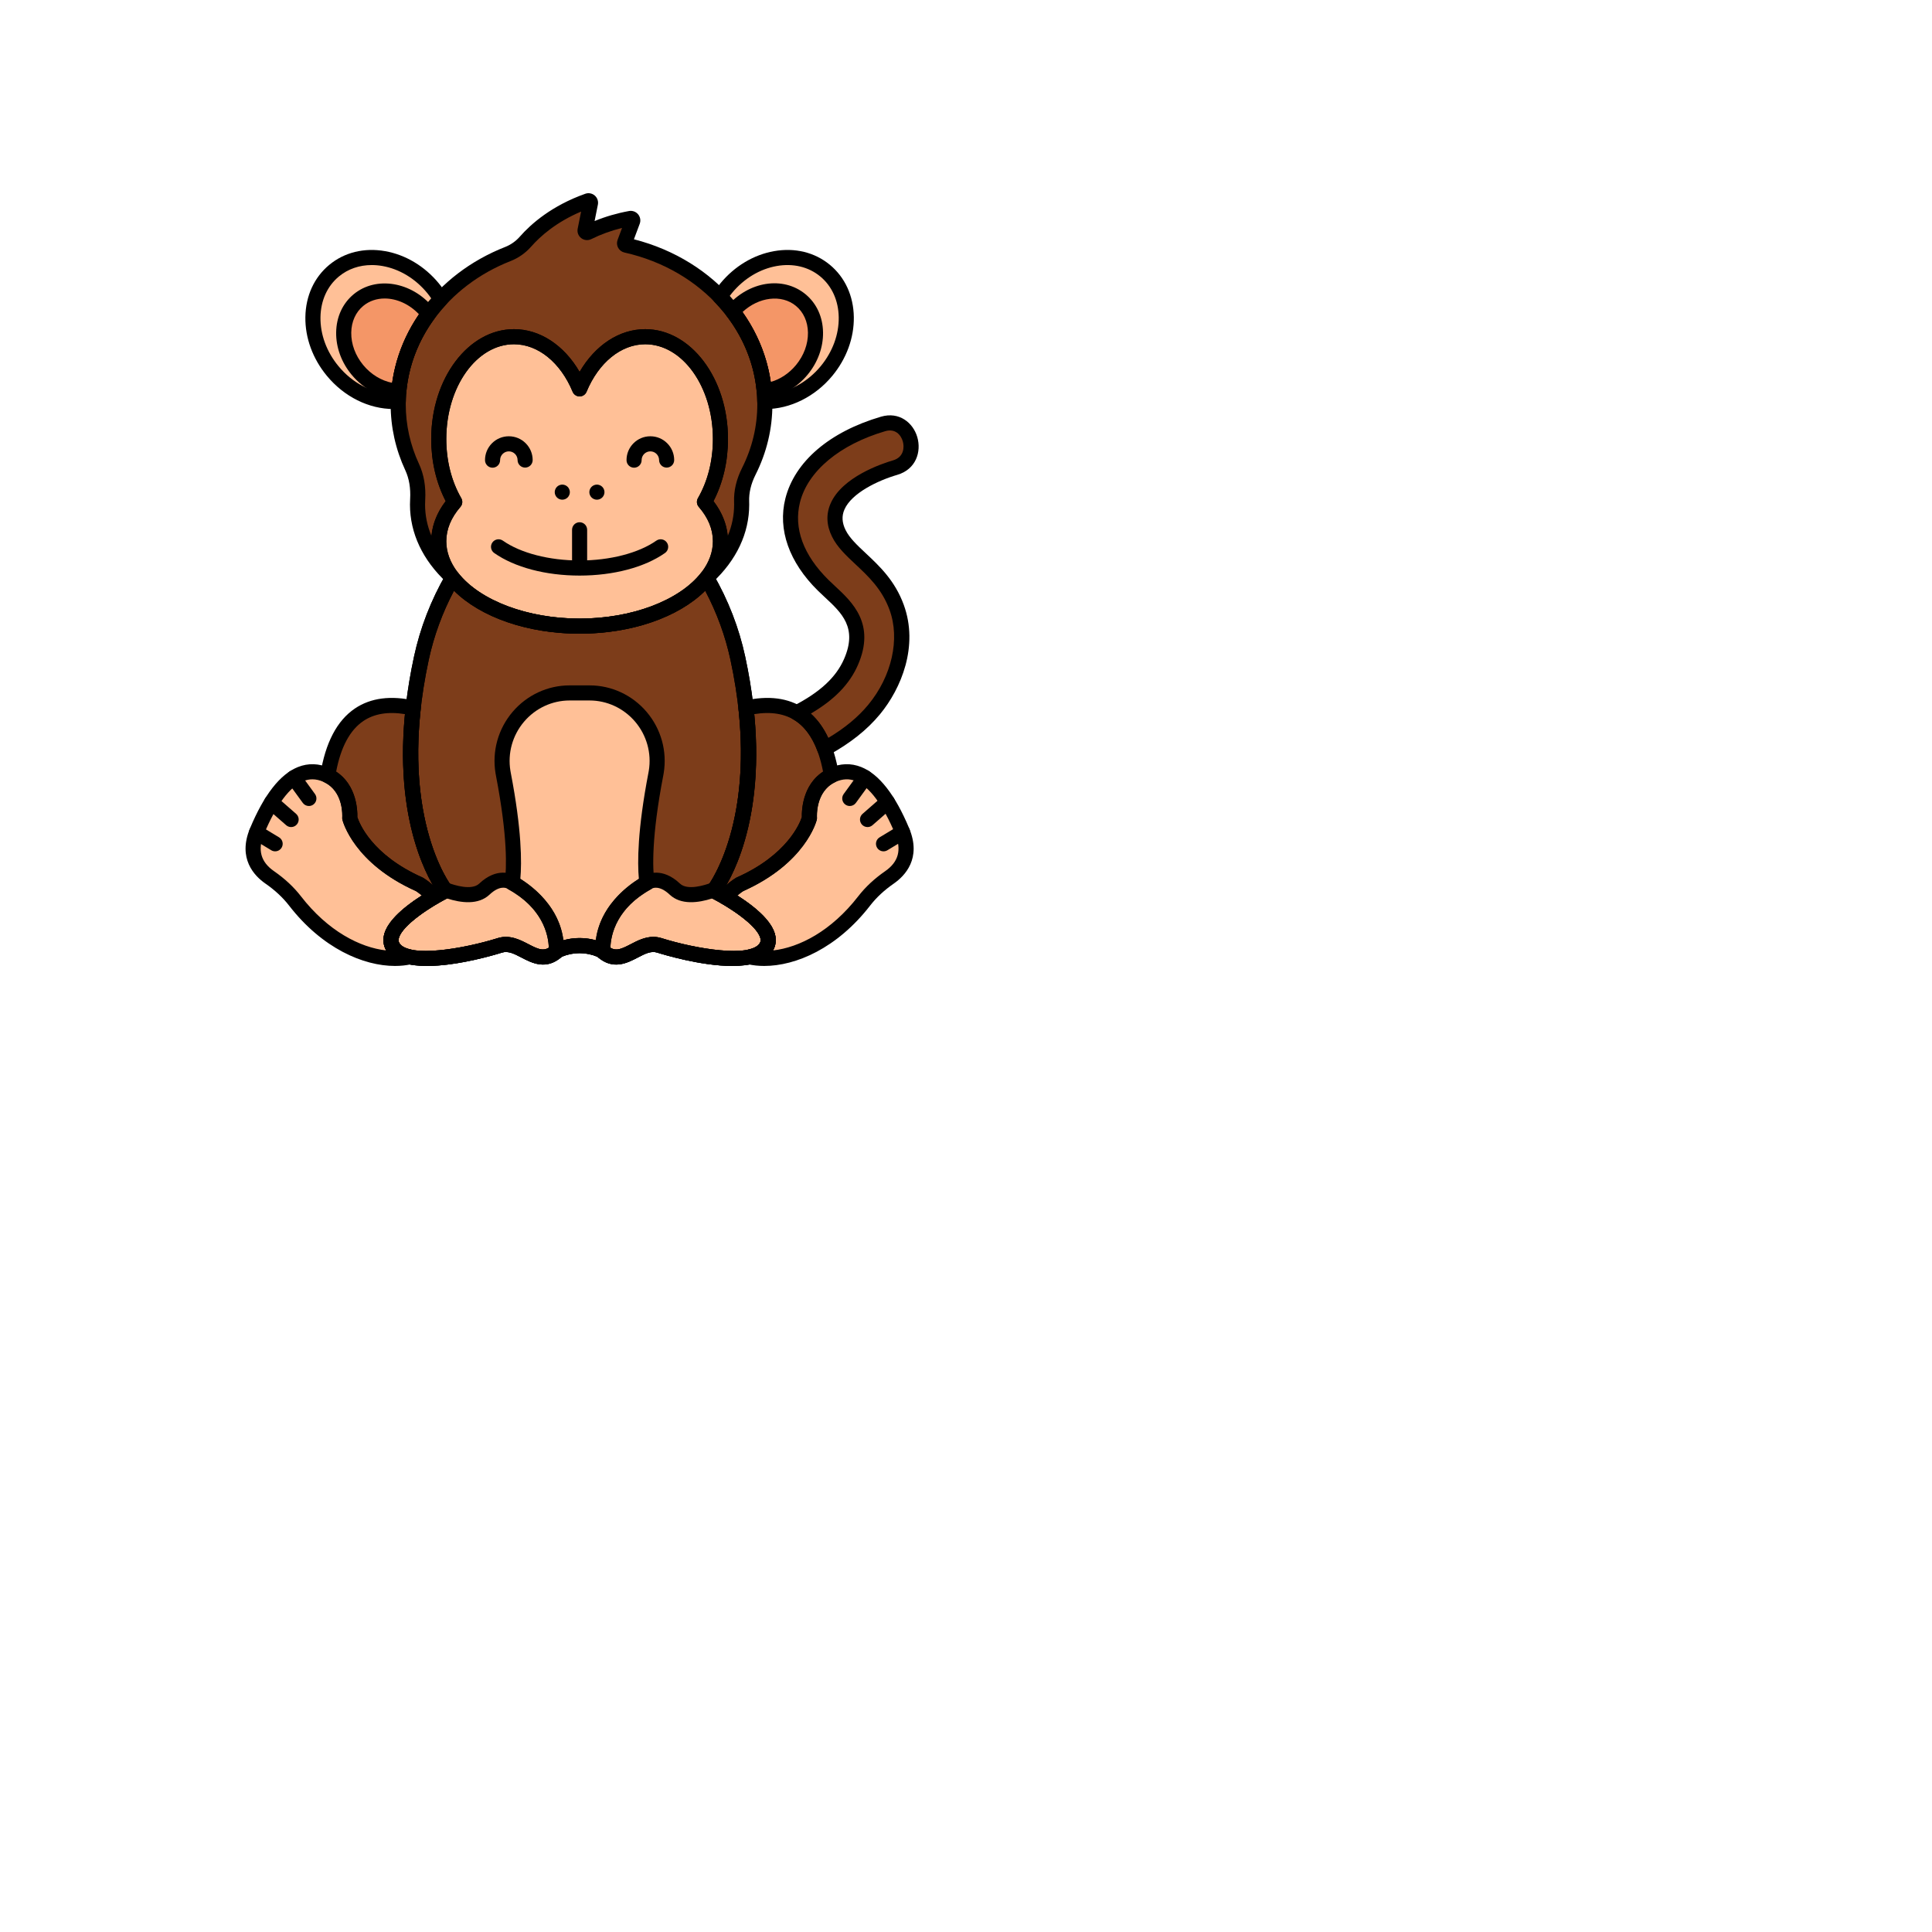 <svg enable-background="new 0 0 512 512" height="100" viewBox="-64 -64 640 640" width="100" xmlns="http://www.w3.org/2000/svg"><path d="m172.418 231.049s19.344-24.388 7.988-77.042c-2.019-9.36-5.532-18.314-10.307-26.581-7.517 9.455-23.542 15.986-42.099 15.986s-34.582-6.53-42.099-15.986c-4.775 8.267-8.288 17.221-10.307 26.581-11.357 52.654 7.987 77.042 7.987 77.042s-22.064 10.98-17.419 18.666 28.451 1.647 35.418-.549c6.968-2.196 12.193 8.235 19.161 1.647 4.612-2.093 9.904-2.093 14.516 0 6.968 6.588 12.193-3.843 19.161-1.647s30.773 8.235 35.418.549c4.646-7.686-17.418-18.666-17.418-18.666z" fill="#7d3d1a"/><path d="m66.163 249.715c-3.399-5.624 7.495-13.006 13.589-16.565-2.214-2.67-4.829-4.202-4.829-4.202-19.765-8.784-23.059-21.961-23.059-21.961s.828-10.49-7.686-14.274c-9.882-4.392-17.568 5.49-23.058 18.666-3.333 8 .619 12.762 4.239 15.268 3.151 2.182 6.016 4.754 8.361 7.786 12.048 15.573 27.646 20.836 37.93 18.55-2.504-.547-4.462-1.573-5.487-3.268z" fill="#ffc097"/><path d="m79.752 233.15c2.235-1.305 3.83-2.101 3.83-2.101s-15.251-19.271-10.693-60.492c-11.876-2.721-24.746.054-28.303 22.372 8.056 3.94 7.278 14.059 7.278 14.059s3.294 13.176 23.059 21.961c-.001-.001 2.615 1.531 4.829 4.201z" fill="#7d3d1a"/><path d="m209.317 25.651c-9.174-7.581-23.83-4.99-32.734 5.787-.769.93-1.444 1.9-2.077 2.884 9.047 9.323 14.598 21.425 14.839 34.689 7.25.067 14.955-3.457 20.462-10.122 8.903-10.776 8.684-25.658-.49-33.238z" fill="#ffc097"/><path d="m81.998 35.122c-.757-1.265-1.604-2.503-2.581-3.685-8.904-10.776-23.56-13.367-32.734-5.787-9.174 7.581-9.394 22.462-.489 33.238 5.833 7.06 14.13 10.579 21.742 10.054.252-12.857 5.484-24.626 14.062-33.82z" fill="#ffc097"/><path d="m211.414 192.928c-3.557-22.318-16.427-25.093-28.303-22.372 4.558 41.221-10.693 60.492-10.693 60.492s1.595.796 3.83 2.101c2.214-2.67 4.829-4.202 4.829-4.202 19.764-8.784 23.058-21.961 23.058-21.961s-.777-10.118 7.279-14.058z" fill="#7d3d1a"/><path d="m234.881 211.38c-5.49-13.176-13.176-23.059-23.058-18.666-8.514 3.784-7.686 14.274-7.686 14.274s-3.294 13.176-23.058 21.961c0 0-2.616 1.532-4.829 4.202 6.094 3.56 16.987 10.942 13.589 16.565-1.025 1.695-2.983 2.721-5.486 3.27 10.283 2.286 25.882-2.977 37.93-18.55 2.346-3.032 5.21-5.604 8.361-7.786 3.618-2.508 7.57-7.27 4.237-15.27z" fill="#ffc097"/><path d="m174.659 81.414c0-18.709-11.16-33.875-24.927-33.875-9.331 0-17.459 6.971-21.731 17.286-4.273-10.315-12.401-17.286-21.731-17.286-13.767 0-24.927 15.167-24.927 33.875 0 7.873 1.982 15.112 5.297 20.864-3.377 3.892-5.297 8.315-5.297 13.011 0 15.532 20.89 28.123 46.659 28.123s46.659-12.591 46.659-28.123c0-4.696-1.92-9.12-5.297-13.011 3.313-5.752 5.295-12.991 5.295-20.864z" fill="#ffc097"/><path d="m189.37 69.909c0-25.448-19.564-46.794-45.967-52.695-.392-.088-.617-.495-.477-.871l2.653-7.089c.18-.482-.243-.985-.749-.892-5.631 1.029-10.28 2.726-14.062 4.604-.497.247-1.06-.175-.951-.72l1.789-8.947c.101-.504-.394-.932-.878-.76-10.522 3.736-17.024 9.38-20.654 13.507-1.587 1.804-3.565 3.209-5.801 4.086-21.409 8.398-36.364 27.525-36.364 49.777 0 7.38 1.645 14.416 4.626 20.831 1.559 3.355 2.041 7.081 1.824 10.774-.032.541-.048 1.085-.048 1.632 0 9.035 4.244 17.345 11.347 23.957-2.764-3.592-4.316-7.592-4.316-11.813 0-4.696 1.92-9.12 5.297-13.011-3.315-5.752-5.297-12.991-5.297-20.864 0-18.709 11.16-33.875 24.927-33.875 9.331 0 17.459 6.971 21.731 17.286 4.273-10.315 12.401-17.286 21.731-17.286 13.767 0 24.927 15.167 24.927 33.875 0 7.873-1.982 15.112-5.297 20.864 3.377 3.892 5.297 8.315 5.297 13.011 0 4.22-1.553 8.22-4.316 11.813 7.103-6.611 11.347-14.922 11.347-23.957 0-.316-.005-.631-.016-.945-.123-3.498.805-6.928 2.378-10.055 3.413-6.788 5.319-14.312 5.319-22.237z" fill="#7d3d1a"/><g fill="#ffc097"><path d="m172.671 230.708c-3.702 1.399-9.8 2.97-13.129-.178-4.997-4.725-8.744-2.362-8.744-2.362l-.351.199c-13.908 7.674-14.875 18.909-14.753 22.83 6.751 5.761 11.903-4.18 18.724-2.03 6.968 2.196 30.773 8.235 35.418.549s-17.419-18.666-17.419-18.666.094-.121.254-.342z"/><path d="m83.329 230.708c3.702 1.399 9.8 2.97 13.129-.178 4.997-4.725 8.744-2.362 8.744-2.362l.351.199c13.908 7.674 14.875 18.909 14.753 22.83-6.751 5.761-11.903-4.18-18.724-2.03-6.968 2.196-30.773 8.235-35.418.549s17.419-18.666 17.419-18.666-.094-.121-.254-.342z"/><path d="m131.304 165.542h-6.608c-13.688 0-24.328 12.427-22.087 26.157.043.262.087.514.134.756 3.972 20.62 3.596 31.302 2.963 35.999 13.759 7.672 14.722 18.836 14.6 22.742l.023-.01c.137-.118.275-.242.413-.373 4.612-2.093 9.904-2.093 14.516 0 .147.139.291.252.436.376-.121-3.912.849-15.068 14.6-22.736-.634-4.698-1.009-15.379 2.963-35.999.047-.242.091-.495.134-.756 2.241-13.729-8.399-26.156-22.087-26.156z"/></g><path d="m217.91 155.28c-3.402 7.809-10.44 12.938-17.986 16.814 3.768 2.143 7.011 5.895 9.241 11.928 6.152-3.378 11.848-7.479 16.386-12.973 7.568-9.162 11.698-22.288 7.484-33.842-4.619-12.665-15.464-17.038-19.166-24.52-5.834-11.793 9.956-19.237 18.672-21.79 9.244-2.709 5.31-17.188-3.988-14.464-29.776 8.725-40.84 32.762-19.852 53.457 6.014 5.928 15.124 11.813 9.209 25.39z" fill="#7d3d1a"/><path d="m201.255 35.407c-6.307-5.211-16.328-3.505-22.545 3.765 5.841 7.601 9.566 16.597 10.442 26.316 4.493-.477 9.064-2.858 12.444-6.948 6.197-7.501 6.044-17.857-.341-23.133z" fill="#f49667"/><path d="m77.95 39.995c-.143-.186-.273-.378-.424-.561-6.197-7.5-16.396-9.303-22.781-4.027s-6.537 15.632-.341 23.132c3.7 4.478 8.825 6.906 13.715 7.028.832-9.401 4.33-18.128 9.831-25.572z" fill="#f49667"/><path d="m178.551 255.982c-10.37 0-22.805-3.776-24.884-4.432-2.007-.634-4.043.425-6.396 1.649-3.497 1.82-8.259 4.298-13.396-.264-3.754-1.591-7.994-1.591-11.748 0-5.137 4.562-9.9 2.084-13.396.264-2.354-1.225-4.39-2.283-6.397-1.649-3.266 1.029-32.086 9.759-38.309-.542-1.037-1.716-1.274-3.696-.685-5.727 1.825-6.281 11.76-12.449 16.615-15.14-4.609-7.516-16.392-32.205-6.803-76.661 2.049-9.505 5.61-18.691 10.585-27.305.414-.716 1.155-1.182 1.98-1.243.819-.061 1.626.29 2.142.938 7.264 9.137 23.021 15.042 40.142 15.042s32.878-5.904 40.142-15.042c.516-.648 1.322-1 2.142-.938.825.061 1.566.526 1.98 1.243 4.974 8.612 8.535 17.799 10.586 27.304 9.589 44.457-2.194 69.145-6.804 76.661 4.855 2.692 14.79 8.859 16.615 15.14.59 2.03.353 4.01-.685 5.727-2.262 3.744-7.509 4.974-13.426 4.975zm-26.123-9.624c.883 0 1.798.126 2.742.424 11.355 3.579 29.546 6.575 32.527 1.64.211-.348.419-.861.162-1.746-1.274-4.386-10.831-10.54-16.556-13.389-.675-.336-1.162-.958-1.326-1.695-.163-.733.012-1.501.478-2.091.186-.237 18.438-24.286 7.508-74.967-1.703-7.892-4.509-15.556-8.354-22.829-8.911 8.835-24.436 14.207-41.608 14.207s-32.697-5.372-41.608-14.207c-3.846 7.273-6.651 14.937-8.354 22.829-10.979 50.91 7.316 74.727 7.503 74.961.468.591.645 1.361.481 2.097s-.651 1.359-1.326 1.695c-5.727 2.854-15.286 9.013-16.556 13.391-.257.884-.048 1.396.162 1.745 2.982 4.934 21.171 1.939 32.526-1.64 3.989-1.256 7.437.541 10.209 1.983 3.68 1.916 5.417 2.661 7.986.232.201-.19.433-.346.685-.46 5.27-2.392 11.312-2.392 16.582 0 .252.114.483.27.685.46 2.568 2.428 4.306 1.684 7.986-.232 2.115-1.102 4.625-2.408 7.466-2.408z"/><path d="m178.551 255.982c-10.37 0-22.805-3.776-24.884-4.432-2.007-.634-4.043.425-6.396 1.649-3.497 1.82-8.259 4.298-13.396-.264-3.754-1.591-7.994-1.591-11.748 0-5.137 4.562-9.9 2.084-13.396.264-2.354-1.225-4.39-2.283-6.397-1.649-3.266 1.029-32.086 9.759-38.309-.542-1.037-1.716-1.274-3.696-.685-5.727 1.825-6.281 11.76-12.449 16.615-15.14-4.609-7.516-16.392-32.205-6.803-76.661 2.049-9.505 5.61-18.691 10.585-27.305.414-.716 1.155-1.182 1.98-1.243.819-.061 1.626.29 2.142.938 7.264 9.137 23.021 15.042 40.142 15.042s32.878-5.904 40.142-15.042c.516-.648 1.322-1 2.142-.938.825.061 1.566.526 1.98 1.243 4.974 8.612 8.535 17.799 10.586 27.304 9.589 44.457-2.194 69.145-6.804 76.661 4.855 2.692 14.79 8.859 16.615 15.14.59 2.03.353 4.01-.685 5.727-2.262 3.744-7.509 4.974-13.426 4.975zm-26.123-9.624c.883 0 1.798.126 2.742.424 11.355 3.579 29.546 6.575 32.527 1.64.211-.348.419-.861.162-1.746-1.274-4.386-10.831-10.54-16.556-13.389-.675-.336-1.162-.958-1.326-1.695-.163-.733.012-1.501.478-2.091.186-.237 18.438-24.286 7.508-74.967-1.703-7.892-4.509-15.556-8.354-22.829-8.911 8.835-24.436 14.207-41.608 14.207s-32.697-5.372-41.608-14.207c-3.846 7.273-6.651 14.937-8.354 22.829-10.979 50.91 7.316 74.727 7.503 74.961.468.591.645 1.361.481 2.097s-.651 1.359-1.326 1.695c-5.727 2.854-15.286 9.013-16.556 13.391-.257.884-.048 1.396.162 1.745 2.982 4.934 21.171 1.939 32.526-1.64 3.989-1.256 7.437.541 10.209 1.983 3.68 1.916 5.417 2.661 7.986.232.201-.19.433-.346.685-.46 5.27-2.392 11.312-2.392 16.582 0 .252.114.483.27.685.46 2.568 2.428 4.306 1.684 7.986-.232 2.115-1.102 4.625-2.408 7.466-2.408z"/><path d="m66.842 255.985c-10.473 0-24.117-5.825-35.101-20.021-2.051-2.652-4.678-5.094-7.807-7.26-3.693-2.558-9.269-8.335-5.123-18.286 4.641-11.138 9.988-17.977 15.896-20.329 3.402-1.354 6.932-1.241 10.486.339 8.979 3.991 9.254 13.892 9.187 16.258.63 1.96 4.713 12.49 21.558 19.977.085.038.167.08.247.127.123.071 3.025 1.788 5.492 4.763.469.565.665 1.308.537 2.031s-.567 1.354-1.201 1.724c-7.341 4.288-12.165 8.58-12.904 11.483-.162.637-.102 1.14.194 1.63.587.971 1.893 1.685 3.881 2.121 1.146.251 1.963 1.265 1.965 2.438s-.812 2.19-1.958 2.444c-1.656.369-3.451.561-5.349.561zm-27.354-61.828c-.99 0-1.964.193-2.932.578-4.544 1.809-9.084 7.897-13.13 17.606-2.16 5.185-1.062 9.192 3.354 12.252 3.55 2.458 6.55 5.254 8.915 8.312 8.937 11.551 19.586 16.977 28.231 17.94-.909-1.597-1.14-3.421-.664-5.287 1.006-3.951 5.202-8.284 12.488-12.902-.939-.803-1.727-1.32-1.998-1.491-20.508-9.174-24.17-22.986-24.316-23.571-.065-.262-.088-.534-.066-.803.024-.349.549-8.79-6.209-11.793-1.262-.561-2.479-.841-3.673-.841z"/><path d="m79.753 235.65c-.724 0-1.436-.314-1.926-.904-1.656-1.998-3.611-3.29-4.073-3.581-20.508-9.174-24.17-22.986-24.316-23.571-.064-.261-.088-.53-.066-.798.023-.337.515-8.493-5.884-11.622-.987-.482-1.543-1.554-1.37-2.639 1.672-10.489 5.524-17.835 11.451-21.836 5.235-3.534 11.924-4.401 19.879-2.579 1.237.284 2.065 1.45 1.926 2.712-4.395 39.741 10.023 58.481 10.169 58.666.468.59.644 1.36.479 2.095-.163.735-.649 1.357-1.323 1.694-.016.007-1.56.78-3.685 2.022-.395.23-.829.341-1.261.341zm-25.374-28.965c.628 1.955 4.707 12.49 21.559 19.979.085.038.167.08.247.127.086.05 1.524.901 3.225 2.421-4.112-7.127-12.201-25.556-9.24-56.644-5.58-.911-10.216-.147-13.804 2.275-4.433 2.992-7.462 8.635-9.015 16.787 6.844 4.501 7.085 12.905 7.028 15.055z"/><path d="m189.546 71.511c-.075 0-.15 0-.226-.001-1.354-.013-2.451-1.101-2.477-2.455-.22-12.11-5.239-23.827-14.133-32.993-.81-.834-.938-2.116-.309-3.093.786-1.223 1.502-2.216 2.252-3.125 4.685-5.67 10.991-9.451 17.759-10.647 6.913-1.223 13.484.385 18.496 4.525 5.011 4.141 7.828 10.289 7.932 17.311.101 6.871-2.424 13.777-7.107 19.447-5.716 6.92-13.996 11.031-22.187 11.031zm-11.848-37.436c8.305 9.181 13.22 20.508 14.033 32.317 5.988-.652 11.889-3.941 16.147-9.095 3.928-4.755 6.046-10.504 5.962-16.188-.081-5.533-2.254-10.338-6.117-13.53-3.862-3.192-8.987-4.42-14.44-3.456-5.599.99-10.846 4.153-14.774 8.907-.271.327-.538.673-.811 1.045z"/><path d="m66.401 71.496c-8.2 0-16.367-4.034-22.134-11.014-4.685-5.669-7.209-12.576-7.108-19.447.104-7.022 2.921-13.17 7.932-17.311 5.012-4.141 11.581-5.747 18.496-4.525 6.768 1.196 13.074 4.977 17.758 10.646.999 1.209 1.915 2.516 2.799 3.994.571.956.442 2.174-.317 2.989-8.405 9.009-13.161 20.432-13.391 32.164-.025 1.295-1.036 2.356-2.328 2.445-.568.039-1.138.059-1.707.059zm-7.262-47.694c-4.09 0-7.859 1.294-10.862 3.776-3.863 3.192-6.036 7.997-6.117 13.53-.084 5.684 2.034 11.434 5.963 16.188 4.61 5.581 10.991 8.908 17.419 9.181.774-11.489 5.442-22.572 13.326-31.616-.444-.649-.9-1.256-1.377-1.833-3.928-4.754-9.175-7.917-14.773-8.907-1.213-.213-2.409-.319-3.579-.319z"/><path d="m128 126.668c-11.211 0-21.522-2.727-28.289-7.48-1.13-.793-1.401-2.353-.608-3.482.796-1.13 2.354-1.401 3.483-.608 5.856 4.115 15.357 6.571 25.414 6.571s19.558-2.457 25.414-6.571c1.129-.792 2.688-.522 3.483.608.793 1.13.521 2.689-.608 3.482-6.767 4.754-17.078 7.48-28.289 7.48z"/><path d="m133.729 101.53c-.649 0-1.3-.27-1.76-.73-.47-.47-.74-1.11-.74-1.77s.271-1.3.74-1.77c.11-.11.24-.22.38-.31.13-.09.28-.17.431-.23.149-.06.31-.11.47-.14.319-.07.649-.07.97 0 .16.03.32.08.47.14s.301.14.431.23c.14.09.27.2.38.31.47.47.74 1.11.74 1.77s-.271 1.3-.74 1.77c-.461.46-1.111.73-1.772.73z"/><path d="m122.27 101.53c-.17 0-.33-.02-.489-.05-.16-.03-.32-.08-.471-.14-.149-.06-.3-.14-.43-.23-.14-.09-.271-.2-.38-.31-.12-.12-.22-.25-.311-.38-.09-.14-.17-.28-.229-.43-.07-.16-.11-.31-.15-.47-.029-.16-.05-.33-.05-.49s.021-.33.05-.49c.04-.16.08-.32.15-.47.06-.15.14-.29.229-.43.091-.14.19-.26.311-.38.109-.11.24-.22.38-.31.13-.09.28-.17.43-.23s.311-.11.471-.14c.319-.07.649-.07.97 0 .16.03.319.08.47.14s.3.14.43.23c.141.09.271.2.381.31.119.12.22.24.31.38s.17.28.229.43c.07.15.11.31.15.47.03.16.05.33.05.49s-.02.33-.05.49c-.04.16-.08.31-.15.47-.06.15-.14.29-.229.43-.09.13-.19.26-.31.38-.11.11-.24.22-.381.31-.13.09-.279.17-.43.23s-.31.11-.47.14c-.161.03-.321.05-.481.05z"/><path d="m99.166 90.934c-1.377 0-2.495-1.114-2.5-2.492-.007-2.109.808-4.094 2.294-5.59s3.467-2.324 5.575-2.33h.026c2.099 0 4.072.814 5.562 2.294 1.495 1.486 2.323 3.466 2.33 5.574.005 1.381-1.111 2.504-2.492 2.508-.002 0-.005 0-.008 0-1.377 0-2.495-1.114-2.5-2.492-.003-.773-.306-1.499-.854-2.044-.546-.542-1.27-.841-2.039-.841-.003 0-.006 0-.01 0-.773.002-1.499.306-2.044.854s-.844 1.276-.841 2.049c.005 1.381-1.111 2.504-2.492 2.508-.001.002-.004.002-.007.002z"/><path d="m146.046 90.934c-1.377 0-2.495-1.114-2.5-2.492-.007-2.109.808-4.094 2.294-5.59s3.467-2.324 5.575-2.33h.026c2.099 0 4.073.814 5.562 2.294 1.495 1.486 2.323 3.466 2.33 5.574.005 1.381-1.111 2.504-2.492 2.508-.002 0-.005 0-.008 0-1.377 0-2.495-1.114-2.5-2.492-.003-.773-.306-1.499-.854-2.044-.546-.542-1.27-.841-2.039-.841-.003 0-.006 0-.01 0-.773.002-1.499.306-2.044.854s-.844 1.276-.841 2.049c.005 1.381-1.111 2.504-2.492 2.508-.001.002-.004.002-.007.002z"/><path d="m128 126c-1.381 0-2.5-1.119-2.5-2.5v-12c0-1.381 1.119-2.5 2.5-2.5s2.5 1.119 2.5 2.5v12c0 1.381-1.119 2.5-2.5 2.5z"/><path d="m217.498 203c-.51 0-1.024-.155-1.469-.478-1.116-.812-1.363-2.376-.551-3.492l5.054-6.949c.812-1.117 2.375-1.363 3.492-.552 1.116.812 1.363 2.376.551 3.492l-5.054 6.949c-.489.673-1.25 1.03-2.023 1.03z"/><path d="m223.382 209.977c-.696 0-1.389-.289-1.883-.854-.909-1.04-.804-2.619.236-3.528l6.604-5.776c1.039-.909 2.618-.803 3.527.236.909 1.04.804 2.619-.236 3.528l-6.604 5.776c-.473.414-1.06.618-1.644.618z"/><path d="m228.68 218.014c-.847 0-1.673-.431-2.143-1.208-.713-1.182-.333-2.719.849-3.433l6.321-3.815c1.183-.712 2.719-.333 3.433.849.713 1.182.333 2.719-.849 3.433l-6.321 3.815c-.405.243-.85.359-1.29.359z"/><path d="m38.324 203c-.772 0-1.534-.357-2.023-1.03l-4.998-6.873c-.812-1.117-.565-2.68.551-3.492 1.117-.812 2.68-.565 3.492.552l4.998 6.873c.812 1.117.565 2.68-.551 3.492-.444.323-.959.478-1.469.478z"/><path d="m32.441 209.977c-.584 0-1.171-.204-1.645-.618l-6.49-5.676c-1.04-.909-1.146-2.488-.236-3.527.909-1.04 2.488-1.145 3.527-.236l6.49 5.676c1.04.909 1.146 2.488.236 3.527-.493.565-1.185.854-1.882.854z"/><path d="m27.144 218.014c-.44 0-.886-.116-1.29-.36l-6.177-3.728c-1.182-.713-1.562-2.25-.849-3.432.715-1.183 2.251-1.561 3.433-.849l6.177 3.728c1.182.713 1.562 2.25.849 3.432-.471.778-1.297 1.209-2.143 1.209z"/><path d="m176.247 235.65c-.432 0-.866-.111-1.261-.341-2.125-1.243-3.669-2.015-3.685-2.022-.674-.336-1.16-.958-1.323-1.694-.164-.735.012-1.504.479-2.095.141-.181 14.541-19.126 10.169-58.666-.14-1.262.688-2.428 1.926-2.712 7.954-1.822 14.644-.955 19.879 2.579 5.927 4.001 9.779 11.347 11.451 21.836.173 1.085-.383 2.157-1.37 2.639-6.458 3.158-5.89 11.538-5.884 11.622.021.268-.002.538-.066.798-.146.585-3.81 14.396-24.317 23.571-.452.285-2.412 1.578-4.072 3.581-.49.59-1.202.904-1.926.904zm9.584-63.082c2.961 31.088-5.128 49.517-9.24 56.644 1.7-1.521 3.139-2.372 3.225-2.421.08-.047.162-.089.247-.127 16.804-7.468 20.936-18.072 21.559-19.982-.057-2.156.188-10.553 7.028-15.051-1.553-8.152-4.582-13.795-9.015-16.787-3.589-2.423-8.222-3.186-13.804-2.276z"/><path d="m189.158 255.985c-1.899 0-3.693-.191-5.349-.56-1.146-.254-1.96-1.271-1.958-2.444s.819-2.187 1.965-2.438c1.988-.436 3.294-1.149 3.881-2.121.296-.491.356-.994.194-1.631-.739-2.903-5.563-7.195-12.904-11.483-.634-.37-1.073-1-1.201-1.724s.068-1.466.537-2.031c2.467-2.975 5.369-4.692 5.492-4.763.08-.047.162-.089.247-.127 16.797-7.465 20.933-18.063 21.558-19.98-.067-2.373.213-12.266 9.187-16.254 3.555-1.58 7.082-1.695 10.486-.339 5.907 2.352 11.255 9.191 15.896 20.329 4.146 9.951-1.43 15.728-5.122 18.285-3.13 2.167-5.757 4.609-7.808 7.261-10.984 14.194-24.629 20.02-35.101 20.02zm-8.911-23.329c7.287 4.618 11.483 8.952 12.489 12.902.476 1.866.245 3.69-.664 5.288 8.646-.963 19.294-6.389 28.231-17.941 2.365-3.057 5.365-5.854 8.916-8.312 4.416-3.059 5.514-7.066 3.354-12.251-4.046-9.709-8.586-15.797-13.13-17.606-2.135-.85-4.295-.765-6.605.263-6.819 3.031-6.216 11.706-6.209 11.793.021.27-.001.541-.066.803-.146.585-3.81 14.396-24.317 23.571-.267.167-1.056.684-1.999 1.49z"/><path d="m128 145.912c-27.105 0-49.158-13.737-49.158-30.623 0-4.613 1.653-9.175 4.798-13.287-3.144-6.067-4.798-13.146-4.798-20.588 0-20.058 12.304-36.375 27.427-36.375 8.594 0 16.594 5.308 21.731 14.148 5.138-8.84 13.138-14.148 21.731-14.148 15.123 0 27.427 16.318 27.427 36.375 0 7.442-1.654 14.521-4.798 20.588 3.145 4.112 4.798 8.674 4.798 13.287 0 16.886-22.053 30.623-49.158 30.623zm-21.731-95.873c-12.366 0-22.427 14.075-22.427 31.375 0 7.2 1.716 13.982 4.963 19.615.532.923.421 2.082-.277 2.887-3.109 3.583-4.686 7.409-4.686 11.373 0 14.128 19.81 25.623 44.158 25.623s44.158-11.495 44.158-25.623c0-3.964-1.576-7.79-4.686-11.373-.698-.805-.81-1.964-.277-2.887 3.247-5.633 4.963-12.416 4.963-19.615 0-17.3-10.061-31.375-22.427-31.375-7.958 0-15.399 6.032-19.422 15.742-.387.935-1.299 1.543-2.31 1.543s-1.923-.609-2.31-1.543c-4.021-9.71-11.462-15.742-19.42-15.742z"/><path d="m170.343 129.602c-.603 0-1.205-.217-1.683-.651-.962-.875-1.092-2.342-.299-3.373 2.52-3.276 3.797-6.738 3.797-10.289 0-3.964-1.576-7.79-4.686-11.373-.698-.805-.81-1.964-.277-2.887 3.247-5.633 4.963-12.416 4.963-19.615 0-17.3-10.061-31.375-22.427-31.375-7.958 0-15.399 6.032-19.422 15.742-.387.935-1.299 1.543-2.31 1.543s-1.923-.609-2.31-1.543c-4.022-9.71-11.464-15.742-19.422-15.742-12.366 0-22.427 14.075-22.427 31.375 0 7.2 1.716 13.982 4.963 19.615.532.923.421 2.082-.277 2.887-3.109 3.583-4.686 7.409-4.686 11.373 0 3.551 1.277 7.012 3.797 10.289.793 1.031.663 2.498-.299 3.373-.962.876-2.436.867-3.386-.019-7.944-7.395-12.144-16.311-12.144-25.787 0-.595.018-1.187.052-1.775.213-3.619-.324-6.84-1.596-9.577-3.223-6.938-4.857-14.3-4.857-21.884 0-22.608 14.896-43.061 37.951-52.104 1.836-.721 3.509-1.9 4.838-3.41 3.797-4.317 10.643-10.287 21.694-14.212 1.068-.379 2.271-.154 3.132.593s1.257 1.903 1.033 3.017l-1.087 5.432c3.586-1.477 7.409-2.591 11.41-3.322 1.117-.203 2.268.212 2.998 1.086.731.873.939 2.076.542 3.139l-1.922 5.137c27.112 6.924 45.87 29.126 45.87 54.644 0 8.131-1.879 15.99-5.585 23.359-1.503 2.988-2.214 5.964-2.113 8.844.013.339.019.686.019 1.033 0 9.476-4.199 18.392-12.144 25.787-.477.446-1.088.67-1.7.67zm-41.843-123.516c-8.252 3.496-13.504 8.149-16.548 11.61-1.853 2.106-4.191 3.752-6.766 4.762-21.126 8.288-34.777 26.913-34.777 47.45 0 6.85 1.478 13.504 4.393 19.777 1.623 3.494 2.313 7.523 2.053 11.974-.028.491-.044.987-.044 1.485 0 3.565.715 7.051 2.111 10.387.364-4.01 1.973-7.941 4.718-11.53-3.144-6.067-4.798-13.146-4.798-20.588 0-20.058 12.304-36.375 27.427-36.375 8.594 0 16.594 5.308 21.731 14.148 5.138-8.84 13.138-14.148 21.731-14.148 15.123 0 27.427 16.318 27.427 36.375 0 7.442-1.654 14.521-4.798 20.588 2.745 3.589 4.354 7.521 4.718 11.53 1.396-3.336 2.111-6.822 2.111-10.387 0-.285-.004-.568-.015-.852-.132-3.734.758-7.525 2.643-11.271 3.353-6.666 5.052-13.769 5.052-21.113 0-23.798-18.099-44.463-44.012-50.255-.896-.201-1.659-.778-2.094-1.582-.434-.802-.499-1.751-.179-2.606l1.48-3.958c-3.605.886-7.02 2.125-10.186 3.697-1.091.541-2.371.42-3.338-.321-.963-.737-1.414-1.936-1.177-3.127zm.655-3.277c-.001.001-.001.003-.001.005z"/><path d="m178.551 255.982c-10.37 0-22.805-3.776-24.884-4.432-2.006-.632-4.043.422-6.397 1.646-3.433 1.783-8.131 4.226-13.198-.098-.536-.458-.854-1.12-.876-1.824-.461-14.818 12.164-22.956 16.044-25.097l.326-.185c.786-.445 5.76-2.89 11.694 2.72 2.476 2.341 8.187.54 10.527-.344 1.036-.392 2.197-.057 2.868.817.075.099.143.202.202.308 4.169 2.216 15.812 8.934 17.804 15.786.59 2.03.353 4.01-.685 5.727-2.261 3.745-7.508 4.975-13.425 4.976zm-26.125-9.625c.884 0 1.799.126 2.745.424 11.354 3.579 29.545 6.575 32.526 1.64.211-.348.419-.861.162-1.746-1.228-4.226-10.145-10.093-15.914-13.064-4.667 1.513-10.411 2.243-14.121-1.266-3.432-3.245-5.673-2.077-5.693-2.064-.033.021-.066.041-.101.06l-.351.199c-11.411 6.297-13.322 14.961-13.482 19.395 1.988 1.191 3.729.401 6.767-1.177 2.114-1.097 4.623-2.401 7.462-2.401z"/><path d="m77.45 255.982c-5.919 0-11.164-1.23-13.427-4.975-1.037-1.716-1.274-3.696-.685-5.727 1.991-6.853 13.635-13.57 17.804-15.786.06-.106.127-.209.202-.308.67-.874 1.832-1.209 2.868-.817 2.341.884 8.05 2.687 10.527.344 5.934-5.609 10.908-3.166 11.694-2.72l.351.199c3.855 2.127 16.48 10.265 16.02 25.083-.022.705-.34 1.367-.876 1.824-5.066 4.322-9.765 1.881-13.198.098-2.354-1.224-4.395-2.278-6.397-1.646-2.079.655-14.514 4.431-24.883 4.431zm6.605-22.37c-5.771 2.976-14.69 8.847-15.914 13.065-.257.884-.048 1.396.162 1.745 1.383 2.289 6.642 3.105 14.422 2.24 8.706-.968 17.169-3.585 18.104-3.88 3.984-1.255 7.435.537 10.207 1.977 3.037 1.579 4.779 2.367 6.767 1.177-.159-4.433-2.068-13.096-13.458-19.381l-.375-.213c-.034-.019-.067-.039-.101-.06-.169-.085-2.341-1.106-5.693 2.064-3.711 3.508-9.456 2.779-14.121 1.266z"/><path d="m135.694 253.689c-.583 0-1.16-.204-1.622-.597l-.104-.088c-.023-.02-.046-.039-.069-.059-3.762-1.6-8.011-1.604-11.772-.01-.056.049-.111.097-.166.145-.188.162-.4.295-.629.396-.786.343-1.703.266-2.415-.215-.71-.48-1.136-1.287-1.109-2.144.121-3.858-.936-13.576-13.319-20.48-.897-.5-1.397-1.5-1.26-2.518.591-4.378.994-14.771-2.94-35.192-.051-.269-.1-.542-.146-.824-1.186-7.264.872-14.651 5.647-20.268 4.749-5.588 11.641-8.793 18.907-8.794h6.607c7.266 0 14.157 3.205 18.907 8.793 4.775 5.617 6.833 13.004 5.648 20.267-.048.288-.096.564-.147.829-3.934 20.419-3.53 30.812-2.939 35.189.138 1.019-.362 2.018-1.26 2.518-12.38 6.903-13.438 16.618-13.319 20.475.03.988-.524 1.902-1.416 2.331-.345.165-.716.246-1.084.246zm-7.694-6.946c1.807 0 3.612.244 5.368.731 1.363-10.937 9.905-17.613 14.264-20.347-.491-5.406-.477-16.21 3.171-35.146.043-.222.083-.451.122-.688.948-5.81-.7-11.723-4.523-16.221-3.798-4.468-9.301-7.031-15.098-7.031h-6.607c-5.797 0-11.3 2.563-15.098 7.032-3.823 4.498-5.472 10.411-4.522 16.222.039.239.08.471.122.694 3.646 18.928 3.661 29.732 3.17 35.139 4.358 2.734 12.9 9.411 14.264 20.347 1.755-.488 3.56-.732 5.367-.732z"/><path d="m209.166 186.521c-.295 0-.592-.052-.874-.158-.682-.254-1.219-.793-1.471-1.476-1.862-5.038-4.599-8.611-8.133-10.622-.798-.454-1.282-1.309-1.263-2.226.02-.918.54-1.751 1.356-2.17 8.829-4.535 14.179-9.489 16.836-15.589 4.504-10.338-.779-15.242-6.372-20.435-.79-.734-1.567-1.456-2.299-2.177-9.541-9.407-13.371-20.241-10.787-30.506 3.083-12.244 14.634-22.133 31.69-27.13 6.067-1.78 10.632 2.046 12.007 6.741 1.42 4.844-.396 10.7-6.612 12.521-6.605 1.936-15.153 6.101-17.508 11.472-.947 2.161-.825 4.388.373 6.811 1.315 2.659 3.809 4.994 6.694 7.698 4.522 4.236 9.647 9.038 12.579 17.074 4.985 13.667-.814 27.707-7.904 36.291-4.249 5.143-9.846 9.583-17.11 13.572-.372.205-.786.309-1.202.309zm-4.583-14.131c2.32 2.081 4.259 4.774 5.798 8.055 5.531-3.307 9.881-6.917 13.243-10.989 7.802-9.444 10.574-21.767 7.062-31.393-2.522-6.917-6.984-11.096-11.3-15.139-3.106-2.91-6.041-5.659-7.759-9.13-1.867-3.775-2.025-7.488-.47-11.035 3.828-8.733 16.797-13.125 20.681-14.262 3.687-1.081 3.759-4.479 3.221-6.317-.629-2.145-2.526-4.31-5.803-3.349-15.088 4.421-25.647 13.226-28.248 23.553-2.165 8.6 1.103 17.495 9.448 25.725.697.688 1.438 1.375 2.19 2.073 5.687 5.279 13.475 12.508 7.555 26.096-2.752 6.32-7.758 11.502-15.618 16.112z"/><path d="m189.152 67.987c-.576 0-1.138-.199-1.587-.568-.518-.425-.843-1.041-.903-1.708-.808-8.961-4.242-17.611-9.935-25.017-.72-.937-.686-2.25.082-3.148 7.188-8.404 18.624-10.193 26.038-4.067 3.662 3.026 5.721 7.509 5.796 12.623.073 4.962-1.745 9.945-5.121 14.029-3.651 4.42-8.793 7.278-14.106 7.842-.088.01-.176.014-.264.014zm-7.185-28.613c4.963 6.994 8.16 14.914 9.354 23.151 3.144-.897 6.096-2.853 8.348-5.579 2.62-3.17 4.032-6.995 3.977-10.771-.054-3.625-1.468-6.765-3.982-8.842-4.777-3.945-12.378-2.955-17.697 2.041z"/><path d="m68.12 68.067c-.021 0-.042 0-.063-.001-5.855-.146-11.534-3.038-15.58-7.935-3.375-4.084-5.193-9.067-5.12-14.029.075-5.114 2.134-9.597 5.796-12.623 7.438-6.146 19.237-4.188 26.301 4.362.124.149.235.3.347.451l.13.174c.683.885.695 2.114.031 3.013-5.352 7.242-8.585 15.647-9.352 24.307-.115 1.294-1.199 2.281-2.49 2.281zm-4.689-33.188c-2.601 0-5.084.795-7.093 2.455-2.515 2.077-3.929 5.217-3.982 8.842-.056 3.776 1.356 7.601 3.976 10.771 2.543 3.078 6.009 5.174 9.586 5.871 1.119-8.043 4.156-15.813 8.879-22.702-3.22-3.41-7.426-5.237-11.366-5.237z"/></svg>